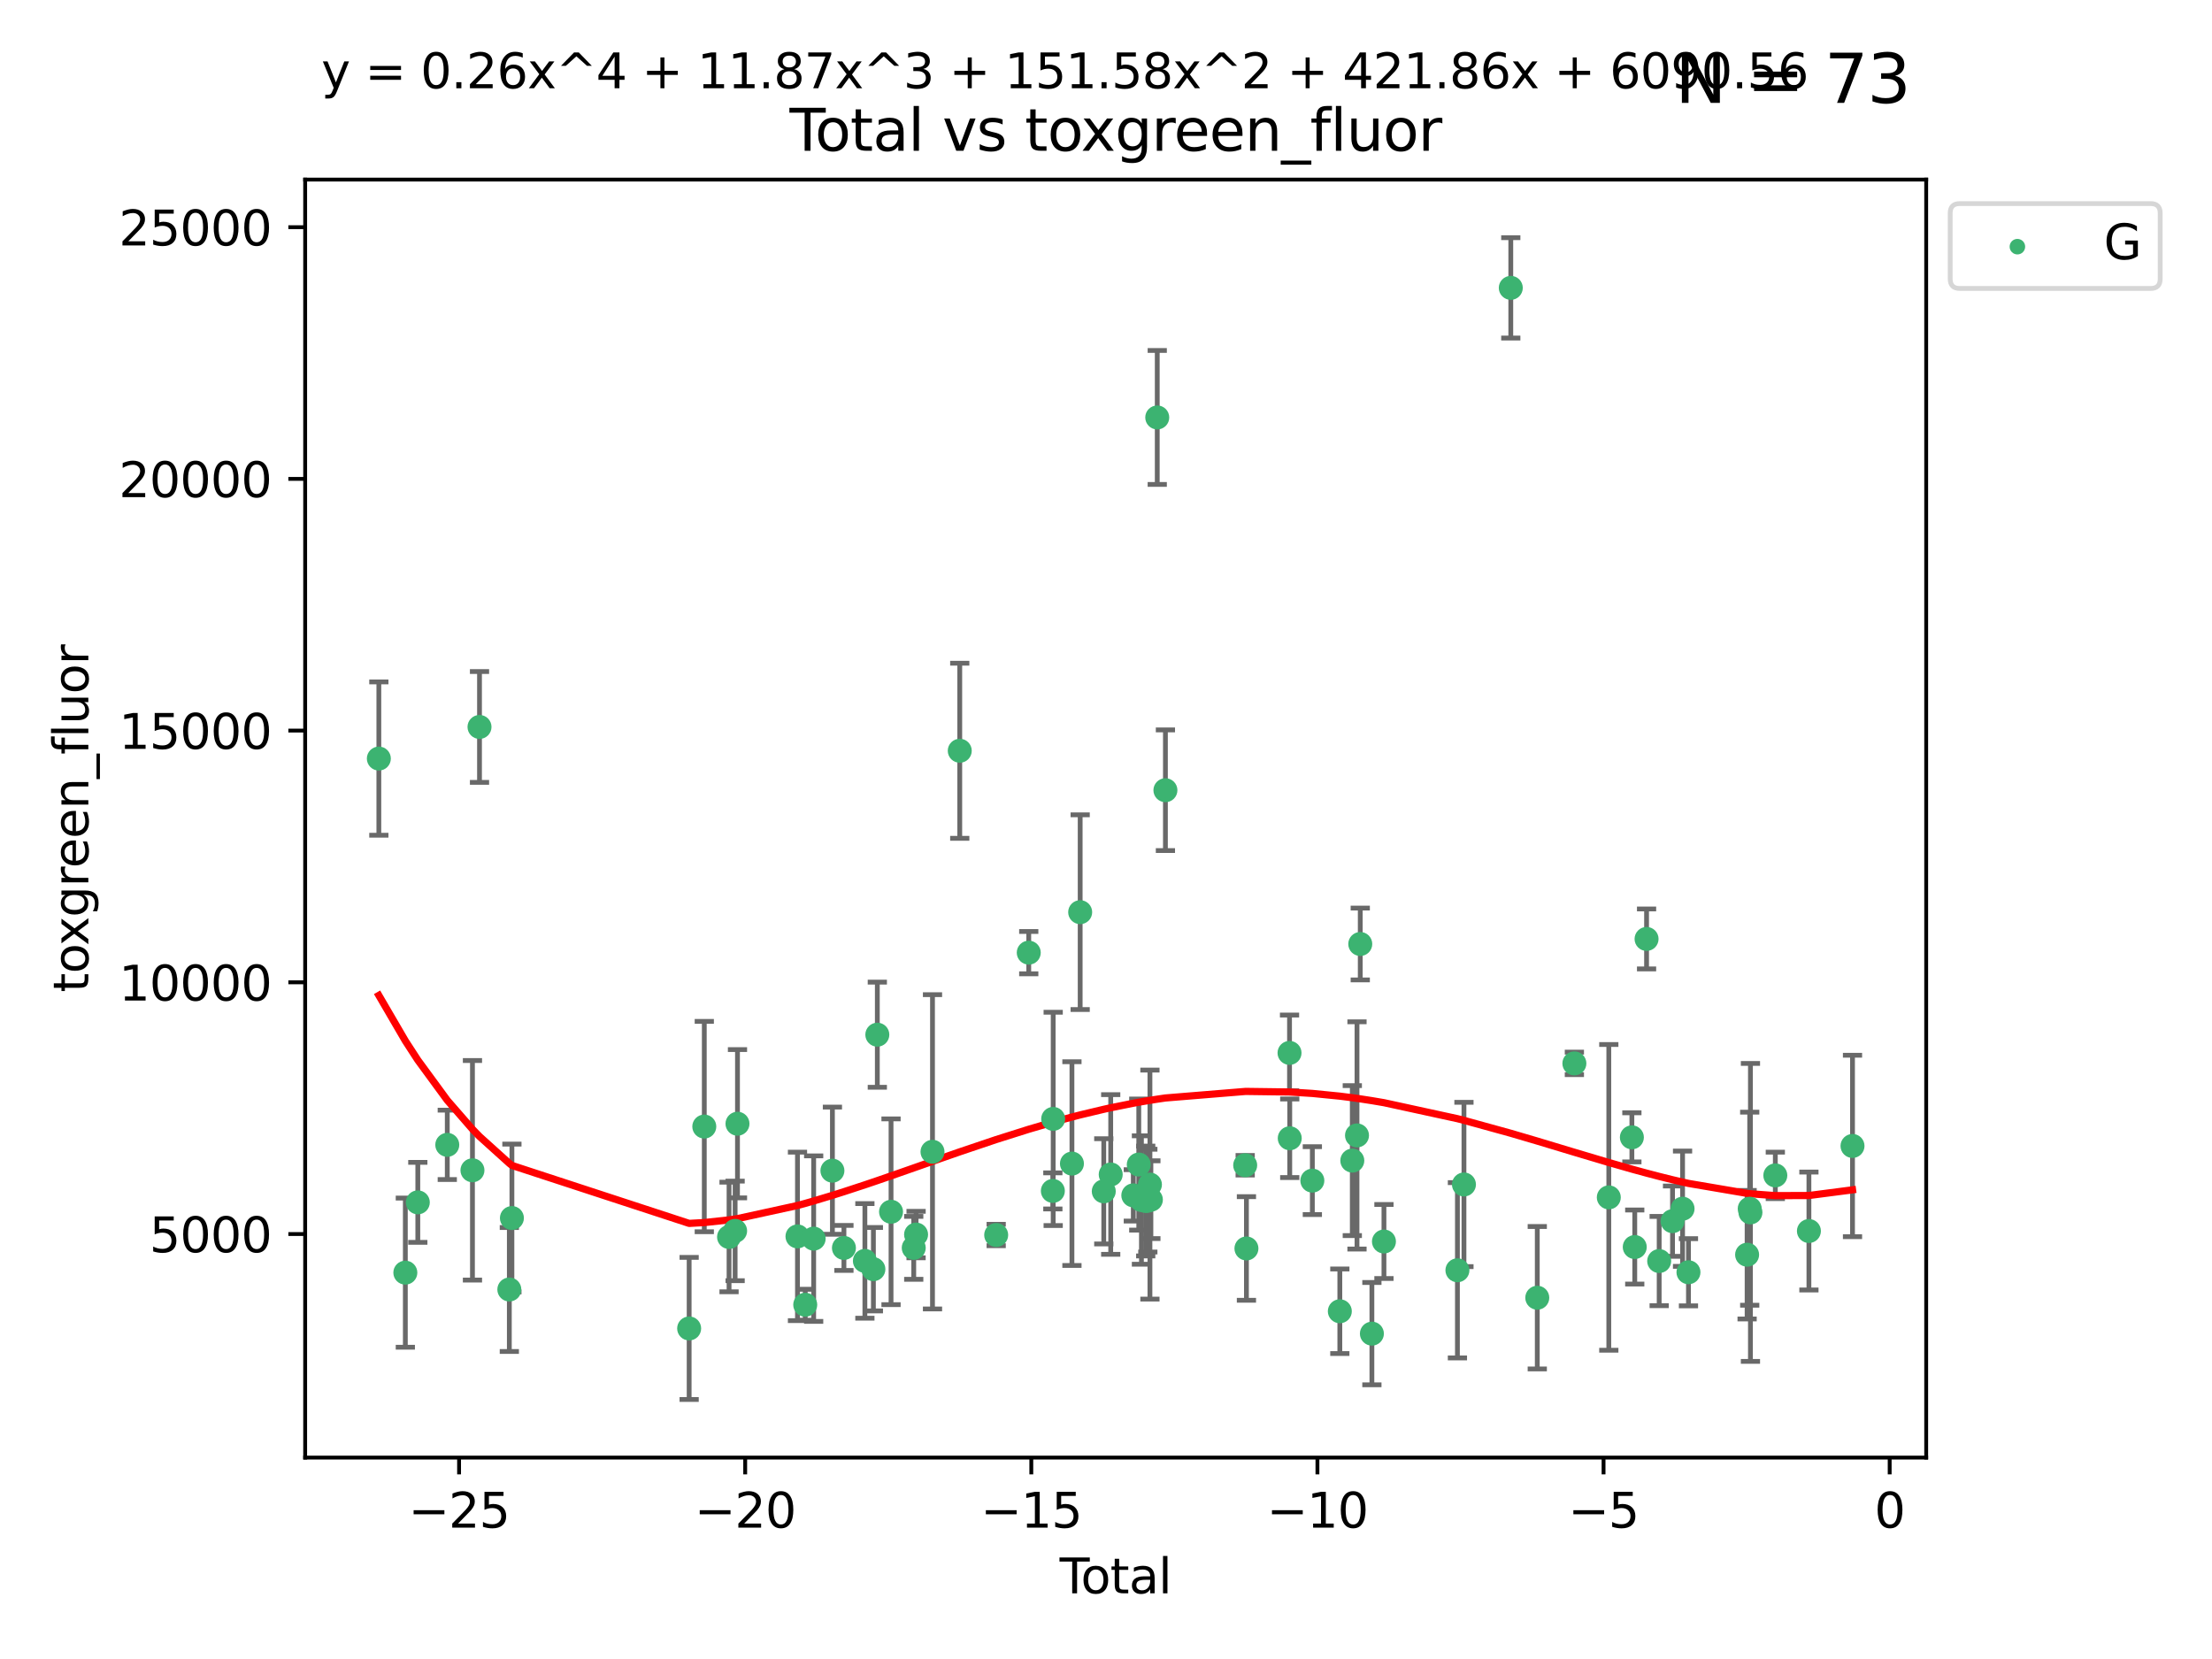 <?xml version="1.0" encoding="utf-8" standalone="no"?>
<!DOCTYPE svg PUBLIC "-//W3C//DTD SVG 1.1//EN"
  "http://www.w3.org/Graphics/SVG/1.1/DTD/svg11.dtd">
<svg xmlns:xlink="http://www.w3.org/1999/xlink" width="460.8pt" height="345.6pt" viewBox="0 0 460.8 345.6" xmlns="http://www.w3.org/2000/svg" version="1.1">
 <defs>
  <style type="text/css">*{stroke-linejoin: round; stroke-linecap: butt}</style>
 </defs>
 <g id="figure_1">
  <g id="patch_1">
   <path d="M 0 345.6 
L 460.8 345.6 
L 460.8 0 
L 0 0 
z
" style="fill: #ffffff"/>
  </g>
  <g id="axes_1">
   <g id="patch_2">
    <path d="M 63.571 303.64 
L 401.26 303.64 
L 401.26 37.411 
L 63.571 37.411 
z
" style="fill: #ffffff"/>
   </g>
   <g id="PathCollection_1">
    <defs>
     <path id="mf175fa6f83" d="M 0 1.118 
C 0.297 1.118 0.581 1 0.791 0.791 
C 1 0.581 1.118 0.297 1.118 0 
C 1.118 -0.297 1 -0.581 0.791 -0.791 
C 0.581 -1 0.297 -1.118 0 -1.118 
C -0.297 -1.118 -0.581 -1 -0.791 -0.791 
C -1 -0.581 -1.118 -0.297 -1.118 0 
C -1.118 0.297 -1 0.581 -0.791 0.791 
C -0.581 1 -0.297 1.118 0 1.118 
z
" style="stroke: #3cb371"/>
    </defs>
    <g clip-path="url(#p13d5d1d3e9)">
     <use xlink:href="#mf175fa6f83" x="78.921" y="158.022" style="fill: #3cb371; stroke: #3cb371"/>
     <use xlink:href="#mf175fa6f83" x="84.439" y="265.116" style="fill: #3cb371; stroke: #3cb371"/>
     <use xlink:href="#mf175fa6f83" x="87.038" y="250.474" style="fill: #3cb371; stroke: #3cb371"/>
     <use xlink:href="#mf175fa6f83" x="93.176" y="238.492" style="fill: #3cb371; stroke: #3cb371"/>
     <use xlink:href="#mf175fa6f83" x="98.421" y="243.793" style="fill: #3cb371; stroke: #3cb371"/>
     <use xlink:href="#mf175fa6f83" x="99.89" y="151.436" style="fill: #3cb371; stroke: #3cb371"/>
     <use xlink:href="#mf175fa6f83" x="106.104" y="268.626" style="fill: #3cb371; stroke: #3cb371"/>
     <use xlink:href="#mf175fa6f83" x="106.641" y="253.74" style="fill: #3cb371; stroke: #3cb371"/>
     <use xlink:href="#mf175fa6f83" x="143.562" y="276.74" style="fill: #3cb371; stroke: #3cb371"/>
     <use xlink:href="#mf175fa6f83" x="146.717" y="234.682" style="fill: #3cb371; stroke: #3cb371"/>
     <use xlink:href="#mf175fa6f83" x="151.875" y="257.687" style="fill: #3cb371; stroke: #3cb371"/>
     <use xlink:href="#mf175fa6f83" x="153.14" y="256.417" style="fill: #3cb371; stroke: #3cb371"/>
     <use xlink:href="#mf175fa6f83" x="153.631" y="234.092" style="fill: #3cb371; stroke: #3cb371"/>
     <use xlink:href="#mf175fa6f83" x="166.129" y="257.566" style="fill: #3cb371; stroke: #3cb371"/>
     <use xlink:href="#mf175fa6f83" x="167.745" y="271.8" style="fill: #3cb371; stroke: #3cb371"/>
     <use xlink:href="#mf175fa6f83" x="169.501" y="258.031" style="fill: #3cb371; stroke: #3cb371"/>
     <use xlink:href="#mf175fa6f83" x="173.408" y="243.873" style="fill: #3cb371; stroke: #3cb371"/>
     <use xlink:href="#mf175fa6f83" x="175.807" y="259.968" style="fill: #3cb371; stroke: #3cb371"/>
     <use xlink:href="#mf175fa6f83" x="180.172" y="262.67" style="fill: #3cb371; stroke: #3cb371"/>
     <use xlink:href="#mf175fa6f83" x="181.944" y="264.397" style="fill: #3cb371; stroke: #3cb371"/>
     <use xlink:href="#mf175fa6f83" x="182.763" y="215.544" style="fill: #3cb371; stroke: #3cb371"/>
     <use xlink:href="#mf175fa6f83" x="185.619" y="252.432" style="fill: #3cb371; stroke: #3cb371"/>
     <use xlink:href="#mf175fa6f83" x="190.349" y="259.951" style="fill: #3cb371; stroke: #3cb371"/>
     <use xlink:href="#mf175fa6f83" x="190.836" y="257.178" style="fill: #3cb371; stroke: #3cb371"/>
     <use xlink:href="#mf175fa6f83" x="194.257" y="239.939" style="fill: #3cb371; stroke: #3cb371"/>
     <use xlink:href="#mf175fa6f83" x="199.935" y="156.397" style="fill: #3cb371; stroke: #3cb371"/>
     <use xlink:href="#mf175fa6f83" x="207.523" y="257.271" style="fill: #3cb371; stroke: #3cb371"/>
     <use xlink:href="#mf175fa6f83" x="214.308" y="198.454" style="fill: #3cb371; stroke: #3cb371"/>
     <use xlink:href="#mf175fa6f83" x="219.329" y="248.09" style="fill: #3cb371; stroke: #3cb371"/>
     <use xlink:href="#mf175fa6f83" x="219.398" y="233.086" style="fill: #3cb371; stroke: #3cb371"/>
     <use xlink:href="#mf175fa6f83" x="223.305" y="242.398" style="fill: #3cb371; stroke: #3cb371"/>
     <use xlink:href="#mf175fa6f83" x="225.02" y="190.022" style="fill: #3cb371; stroke: #3cb371"/>
     <use xlink:href="#mf175fa6f83" x="229.936" y="248.176" style="fill: #3cb371; stroke: #3cb371"/>
     <use xlink:href="#mf175fa6f83" x="231.381" y="244.666" style="fill: #3cb371; stroke: #3cb371"/>
     <use xlink:href="#mf175fa6f83" x="236.091" y="249.017" style="fill: #3cb371; stroke: #3cb371"/>
     <use xlink:href="#mf175fa6f83" x="237.228" y="242.598" style="fill: #3cb371; stroke: #3cb371"/>
     <use xlink:href="#mf175fa6f83" x="237.782" y="249.984" style="fill: #3cb371; stroke: #3cb371"/>
     <use xlink:href="#mf175fa6f83" x="238.674" y="250.193" style="fill: #3cb371; stroke: #3cb371"/>
     <use xlink:href="#mf175fa6f83" x="239.113" y="250.113" style="fill: #3cb371; stroke: #3cb371"/>
     <use xlink:href="#mf175fa6f83" x="239.552" y="246.77" style="fill: #3cb371; stroke: #3cb371"/>
     <use xlink:href="#mf175fa6f83" x="239.751" y="249.917" style="fill: #3cb371; stroke: #3cb371"/>
     <use xlink:href="#mf175fa6f83" x="241.076" y="86.964" style="fill: #3cb371; stroke: #3cb371"/>
     <use xlink:href="#mf175fa6f83" x="242.778" y="164.617" style="fill: #3cb371; stroke: #3cb371"/>
     <use xlink:href="#mf175fa6f83" x="259.395" y="242.739" style="fill: #3cb371; stroke: #3cb371"/>
     <use xlink:href="#mf175fa6f83" x="259.655" y="260.077" style="fill: #3cb371; stroke: #3cb371"/>
     <use xlink:href="#mf175fa6f83" x="268.632" y="219.34" style="fill: #3cb371; stroke: #3cb371"/>
     <use xlink:href="#mf175fa6f83" x="268.677" y="237.122" style="fill: #3cb371; stroke: #3cb371"/>
     <use xlink:href="#mf175fa6f83" x="273.386" y="245.946" style="fill: #3cb371; stroke: #3cb371"/>
     <use xlink:href="#mf175fa6f83" x="279.111" y="273.16" style="fill: #3cb371; stroke: #3cb371"/>
     <use xlink:href="#mf175fa6f83" x="281.71" y="241.774" style="fill: #3cb371; stroke: #3cb371"/>
     <use xlink:href="#mf175fa6f83" x="282.688" y="236.527" style="fill: #3cb371; stroke: #3cb371"/>
     <use xlink:href="#mf175fa6f83" x="283.367" y="196.65" style="fill: #3cb371; stroke: #3cb371"/>
     <use xlink:href="#mf175fa6f83" x="285.791" y="277.822" style="fill: #3cb371; stroke: #3cb371"/>
     <use xlink:href="#mf175fa6f83" x="288.301" y="258.626" style="fill: #3cb371; stroke: #3cb371"/>
     <use xlink:href="#mf175fa6f83" x="303.608" y="264.622" style="fill: #3cb371; stroke: #3cb371"/>
     <use xlink:href="#mf175fa6f83" x="304.968" y="246.747" style="fill: #3cb371; stroke: #3cb371"/>
     <use xlink:href="#mf175fa6f83" x="314.725" y="59.967" style="fill: #3cb371; stroke: #3cb371"/>
     <use xlink:href="#mf175fa6f83" x="320.243" y="270.341" style="fill: #3cb371; stroke: #3cb371"/>
     <use xlink:href="#mf175fa6f83" x="327.972" y="221.525" style="fill: #3cb371; stroke: #3cb371"/>
     <use xlink:href="#mf175fa6f83" x="335.143" y="249.436" style="fill: #3cb371; stroke: #3cb371"/>
     <use xlink:href="#mf175fa6f83" x="339.951" y="236.927" style="fill: #3cb371; stroke: #3cb371"/>
     <use xlink:href="#mf175fa6f83" x="340.549" y="259.778" style="fill: #3cb371; stroke: #3cb371"/>
     <use xlink:href="#mf175fa6f83" x="343.009" y="195.597" style="fill: #3cb371; stroke: #3cb371"/>
     <use xlink:href="#mf175fa6f83" x="345.637" y="262.7" style="fill: #3cb371; stroke: #3cb371"/>
     <use xlink:href="#mf175fa6f83" x="348.419" y="254.39" style="fill: #3cb371; stroke: #3cb371"/>
     <use xlink:href="#mf175fa6f83" x="350.508" y="251.796" style="fill: #3cb371; stroke: #3cb371"/>
     <use xlink:href="#mf175fa6f83" x="351.738" y="265.033" style="fill: #3cb371; stroke: #3cb371"/>
     <use xlink:href="#mf175fa6f83" x="363.954" y="261.377" style="fill: #3cb371; stroke: #3cb371"/>
     <use xlink:href="#mf175fa6f83" x="364.498" y="251.795" style="fill: #3cb371; stroke: #3cb371"/>
     <use xlink:href="#mf175fa6f83" x="364.649" y="252.565" style="fill: #3cb371; stroke: #3cb371"/>
     <use xlink:href="#mf175fa6f83" x="369.832" y="244.859" style="fill: #3cb371; stroke: #3cb371"/>
     <use xlink:href="#mf175fa6f83" x="376.83" y="256.444" style="fill: #3cb371; stroke: #3cb371"/>
     <use xlink:href="#mf175fa6f83" x="385.911" y="238.724" style="fill: #3cb371; stroke: #3cb371"/>
    </g>
   </g>
   <g id="matplotlib.axis_1">
    <g id="xtick_1">
     <g id="line2d_1">
      <defs>
       <path id="m9e3c35e5c4" d="M 0 0 
L 0 3.5 
" style="stroke: #000000; stroke-width: 0.8"/>
      </defs>
      <g>
       <use xlink:href="#m9e3c35e5c4" x="95.633" y="303.64" style="stroke: #000000; stroke-width: 0.8"/>
      </g>
     </g>
     <g id="text_1">
      <!-- −25 -->
      <g transform="translate(85.08 318.238)scale(0.1 -0.1)">
       <defs>
        <path id="DejaVuSans-2212" d="M 678 2272 
L 4684 2272 
L 4684 1741 
L 678 1741 
L 678 2272 
z
" transform="scale(0.016)"/>
        <path id="DejaVuSans-32" d="M 1228 531 
L 3431 531 
L 3431 0 
L 469 0 
L 469 531 
Q 828 903 1448 1529 
Q 2069 2156 2228 2338 
Q 2531 2678 2651 2914 
Q 2772 3150 2772 3378 
Q 2772 3750 2511 3984 
Q 2250 4219 1831 4219 
Q 1534 4219 1204 4116 
Q 875 4013 500 3803 
L 500 4441 
Q 881 4594 1212 4672 
Q 1544 4750 1819 4750 
Q 2544 4750 2975 4387 
Q 3406 4025 3406 3419 
Q 3406 3131 3298 2873 
Q 3191 2616 2906 2266 
Q 2828 2175 2409 1742 
Q 1991 1309 1228 531 
z
" transform="scale(0.016)"/>
        <path id="DejaVuSans-35" d="M 691 4666 
L 3169 4666 
L 3169 4134 
L 1269 4134 
L 1269 2991 
Q 1406 3038 1543 3061 
Q 1681 3084 1819 3084 
Q 2600 3084 3056 2656 
Q 3513 2228 3513 1497 
Q 3513 744 3044 326 
Q 2575 -91 1722 -91 
Q 1428 -91 1123 -41 
Q 819 9 494 109 
L 494 744 
Q 775 591 1075 516 
Q 1375 441 1709 441 
Q 2250 441 2565 725 
Q 2881 1009 2881 1497 
Q 2881 1984 2565 2268 
Q 2250 2553 1709 2553 
Q 1456 2553 1204 2497 
Q 953 2441 691 2322 
L 691 4666 
z
" transform="scale(0.016)"/>
       </defs>
       <use xlink:href="#DejaVuSans-2212"/>
       <use xlink:href="#DejaVuSans-32" x="83.789"/>
       <use xlink:href="#DejaVuSans-35" x="147.412"/>
      </g>
     </g>
    </g>
    <g id="xtick_2">
     <g id="line2d_2">
      <g>
       <use xlink:href="#m9e3c35e5c4" x="155.237" y="303.64" style="stroke: #000000; stroke-width: 0.8"/>
      </g>
     </g>
     <g id="text_2">
      <!-- −20 -->
      <g transform="translate(144.684 318.238)scale(0.1 -0.1)">
       <defs>
        <path id="DejaVuSans-30" d="M 2034 4250 
Q 1547 4250 1301 3770 
Q 1056 3291 1056 2328 
Q 1056 1369 1301 889 
Q 1547 409 2034 409 
Q 2525 409 2770 889 
Q 3016 1369 3016 2328 
Q 3016 3291 2770 3770 
Q 2525 4250 2034 4250 
z
M 2034 4750 
Q 2819 4750 3233 4129 
Q 3647 3509 3647 2328 
Q 3647 1150 3233 529 
Q 2819 -91 2034 -91 
Q 1250 -91 836 529 
Q 422 1150 422 2328 
Q 422 3509 836 4129 
Q 1250 4750 2034 4750 
z
" transform="scale(0.016)"/>
       </defs>
       <use xlink:href="#DejaVuSans-2212"/>
       <use xlink:href="#DejaVuSans-32" x="83.789"/>
       <use xlink:href="#DejaVuSans-30" x="147.412"/>
      </g>
     </g>
    </g>
    <g id="xtick_3">
     <g id="line2d_3">
      <g>
       <use xlink:href="#m9e3c35e5c4" x="214.841" y="303.64" style="stroke: #000000; stroke-width: 0.8"/>
      </g>
     </g>
     <g id="text_3">
      <!-- −15 -->
      <g transform="translate(204.289 318.238)scale(0.1 -0.1)">
       <defs>
        <path id="DejaVuSans-31" d="M 794 531 
L 1825 531 
L 1825 4091 
L 703 3866 
L 703 4441 
L 1819 4666 
L 2450 4666 
L 2450 531 
L 3481 531 
L 3481 0 
L 794 0 
L 794 531 
z
" transform="scale(0.016)"/>
       </defs>
       <use xlink:href="#DejaVuSans-2212"/>
       <use xlink:href="#DejaVuSans-31" x="83.789"/>
       <use xlink:href="#DejaVuSans-35" x="147.412"/>
      </g>
     </g>
    </g>
    <g id="xtick_4">
     <g id="line2d_4">
      <g>
       <use xlink:href="#m9e3c35e5c4" x="274.445" y="303.64" style="stroke: #000000; stroke-width: 0.8"/>
      </g>
     </g>
     <g id="text_4">
      <!-- −10 -->
      <g transform="translate(263.893 318.238)scale(0.1 -0.1)">
       <use xlink:href="#DejaVuSans-2212"/>
       <use xlink:href="#DejaVuSans-31" x="83.789"/>
       <use xlink:href="#DejaVuSans-30" x="147.412"/>
      </g>
     </g>
    </g>
    <g id="xtick_5">
     <g id="line2d_5">
      <g>
       <use xlink:href="#m9e3c35e5c4" x="334.05" y="303.64" style="stroke: #000000; stroke-width: 0.8"/>
      </g>
     </g>
     <g id="text_5">
      <!-- −5 -->
      <g transform="translate(326.678 318.238)scale(0.1 -0.1)">
       <use xlink:href="#DejaVuSans-2212"/>
       <use xlink:href="#DejaVuSans-35" x="83.789"/>
      </g>
     </g>
    </g>
    <g id="xtick_6">
     <g id="line2d_6">
      <g>
       <use xlink:href="#m9e3c35e5c4" x="393.654" y="303.64" style="stroke: #000000; stroke-width: 0.8"/>
      </g>
     </g>
     <g id="text_6">
      <!-- 0 -->
      <g transform="translate(390.473 318.238)scale(0.1 -0.1)">
       <use xlink:href="#DejaVuSans-30"/>
      </g>
     </g>
    </g>
    <g id="text_7">
     <!-- Total -->
     <g transform="translate(220.739 331.917)scale(0.1 -0.1)">
      <defs>
       <path id="DejaVuSans-54" d="M -19 4666 
L 3928 4666 
L 3928 4134 
L 2272 4134 
L 2272 0 
L 1638 0 
L 1638 4134 
L -19 4134 
L -19 4666 
z
" transform="scale(0.016)"/>
       <path id="DejaVuSans-6f" d="M 1959 3097 
Q 1497 3097 1228 2736 
Q 959 2375 959 1747 
Q 959 1119 1226 758 
Q 1494 397 1959 397 
Q 2419 397 2687 759 
Q 2956 1122 2956 1747 
Q 2956 2369 2687 2733 
Q 2419 3097 1959 3097 
z
M 1959 3584 
Q 2709 3584 3137 3096 
Q 3566 2609 3566 1747 
Q 3566 888 3137 398 
Q 2709 -91 1959 -91 
Q 1206 -91 779 398 
Q 353 888 353 1747 
Q 353 2609 779 3096 
Q 1206 3584 1959 3584 
z
" transform="scale(0.016)"/>
       <path id="DejaVuSans-74" d="M 1172 4494 
L 1172 3500 
L 2356 3500 
L 2356 3053 
L 1172 3053 
L 1172 1153 
Q 1172 725 1289 603 
Q 1406 481 1766 481 
L 2356 481 
L 2356 0 
L 1766 0 
Q 1100 0 847 248 
Q 594 497 594 1153 
L 594 3053 
L 172 3053 
L 172 3500 
L 594 3500 
L 594 4494 
L 1172 4494 
z
" transform="scale(0.016)"/>
       <path id="DejaVuSans-61" d="M 2194 1759 
Q 1497 1759 1228 1600 
Q 959 1441 959 1056 
Q 959 750 1161 570 
Q 1363 391 1709 391 
Q 2188 391 2477 730 
Q 2766 1069 2766 1631 
L 2766 1759 
L 2194 1759 
z
M 3341 1997 
L 3341 0 
L 2766 0 
L 2766 531 
Q 2569 213 2275 61 
Q 1981 -91 1556 -91 
Q 1019 -91 701 211 
Q 384 513 384 1019 
Q 384 1609 779 1909 
Q 1175 2209 1959 2209 
L 2766 2209 
L 2766 2266 
Q 2766 2663 2505 2880 
Q 2244 3097 1772 3097 
Q 1472 3097 1187 3025 
Q 903 2953 641 2809 
L 641 3341 
Q 956 3463 1253 3523 
Q 1550 3584 1831 3584 
Q 2591 3584 2966 3190 
Q 3341 2797 3341 1997 
z
" transform="scale(0.016)"/>
       <path id="DejaVuSans-6c" d="M 603 4863 
L 1178 4863 
L 1178 0 
L 603 0 
L 603 4863 
z
" transform="scale(0.016)"/>
      </defs>
      <use xlink:href="#DejaVuSans-54"/>
      <use xlink:href="#DejaVuSans-6f" x="44.084"/>
      <use xlink:href="#DejaVuSans-74" x="105.266"/>
      <use xlink:href="#DejaVuSans-61" x="144.475"/>
      <use xlink:href="#DejaVuSans-6c" x="205.754"/>
     </g>
    </g>
   </g>
   <g id="matplotlib.axis_2">
    <g id="ytick_1">
     <g id="line2d_7">
      <defs>
       <path id="m319e429860" d="M 0 0 
L -3.5 0 
" style="stroke: #000000; stroke-width: 0.8"/>
      </defs>
      <g>
       <use xlink:href="#m319e429860" x="63.571" y="257.066" style="stroke: #000000; stroke-width: 0.8"/>
      </g>
     </g>
     <g id="text_8">
      <!-- 5000 -->
      <g transform="translate(31.121 260.866)scale(0.1 -0.1)">
       <use xlink:href="#DejaVuSans-35"/>
       <use xlink:href="#DejaVuSans-30" x="63.623"/>
       <use xlink:href="#DejaVuSans-30" x="127.246"/>
       <use xlink:href="#DejaVuSans-30" x="190.869"/>
      </g>
     </g>
    </g>
    <g id="ytick_2">
     <g id="line2d_8">
      <g>
       <use xlink:href="#m319e429860" x="63.571" y="204.632" style="stroke: #000000; stroke-width: 0.8"/>
      </g>
     </g>
     <g id="text_9">
      <!-- 10000 -->
      <g transform="translate(24.759 208.431)scale(0.1 -0.1)">
       <use xlink:href="#DejaVuSans-31"/>
       <use xlink:href="#DejaVuSans-30" x="63.623"/>
       <use xlink:href="#DejaVuSans-30" x="127.246"/>
       <use xlink:href="#DejaVuSans-30" x="190.869"/>
       <use xlink:href="#DejaVuSans-30" x="254.492"/>
      </g>
     </g>
    </g>
    <g id="ytick_3">
     <g id="line2d_9">
      <g>
       <use xlink:href="#m319e429860" x="63.571" y="152.197" style="stroke: #000000; stroke-width: 0.8"/>
      </g>
     </g>
     <g id="text_10">
      <!-- 15000 -->
      <g transform="translate(24.759 155.996)scale(0.1 -0.1)">
       <use xlink:href="#DejaVuSans-31"/>
       <use xlink:href="#DejaVuSans-35" x="63.623"/>
       <use xlink:href="#DejaVuSans-30" x="127.246"/>
       <use xlink:href="#DejaVuSans-30" x="190.869"/>
       <use xlink:href="#DejaVuSans-30" x="254.492"/>
      </g>
     </g>
    </g>
    <g id="ytick_4">
     <g id="line2d_10">
      <g>
       <use xlink:href="#m319e429860" x="63.571" y="99.762" style="stroke: #000000; stroke-width: 0.8"/>
      </g>
     </g>
     <g id="text_11">
      <!-- 20000 -->
      <g transform="translate(24.759 103.561)scale(0.1 -0.1)">
       <use xlink:href="#DejaVuSans-32"/>
       <use xlink:href="#DejaVuSans-30" x="63.623"/>
       <use xlink:href="#DejaVuSans-30" x="127.246"/>
       <use xlink:href="#DejaVuSans-30" x="190.869"/>
       <use xlink:href="#DejaVuSans-30" x="254.492"/>
      </g>
     </g>
    </g>
    <g id="ytick_5">
     <g id="line2d_11">
      <g>
       <use xlink:href="#m319e429860" x="63.571" y="47.327" style="stroke: #000000; stroke-width: 0.8"/>
      </g>
     </g>
     <g id="text_12">
      <!-- 25000 -->
      <g transform="translate(24.759 51.126)scale(0.1 -0.1)">
       <use xlink:href="#DejaVuSans-32"/>
       <use xlink:href="#DejaVuSans-35" x="63.623"/>
       <use xlink:href="#DejaVuSans-30" x="127.246"/>
       <use xlink:href="#DejaVuSans-30" x="190.869"/>
       <use xlink:href="#DejaVuSans-30" x="254.492"/>
      </g>
     </g>
    </g>
    <g id="text_13">
     <!-- toxgreen_fluor -->
     <g transform="translate(18.401 206.72)rotate(-90)scale(0.1 -0.1)">
      <defs>
       <path id="DejaVuSans-78" d="M 3513 3500 
L 2247 1797 
L 3578 0 
L 2900 0 
L 1881 1375 
L 863 0 
L 184 0 
L 1544 1831 
L 300 3500 
L 978 3500 
L 1906 2253 
L 2834 3500 
L 3513 3500 
z
" transform="scale(0.016)"/>
       <path id="DejaVuSans-67" d="M 2906 1791 
Q 2906 2416 2648 2759 
Q 2391 3103 1925 3103 
Q 1463 3103 1205 2759 
Q 947 2416 947 1791 
Q 947 1169 1205 825 
Q 1463 481 1925 481 
Q 2391 481 2648 825 
Q 2906 1169 2906 1791 
z
M 3481 434 
Q 3481 -459 3084 -895 
Q 2688 -1331 1869 -1331 
Q 1566 -1331 1297 -1286 
Q 1028 -1241 775 -1147 
L 775 -588 
Q 1028 -725 1275 -790 
Q 1522 -856 1778 -856 
Q 2344 -856 2625 -561 
Q 2906 -266 2906 331 
L 2906 616 
Q 2728 306 2450 153 
Q 2172 0 1784 0 
Q 1141 0 747 490 
Q 353 981 353 1791 
Q 353 2603 747 3093 
Q 1141 3584 1784 3584 
Q 2172 3584 2450 3431 
Q 2728 3278 2906 2969 
L 2906 3500 
L 3481 3500 
L 3481 434 
z
" transform="scale(0.016)"/>
       <path id="DejaVuSans-72" d="M 2631 2963 
Q 2534 3019 2420 3045 
Q 2306 3072 2169 3072 
Q 1681 3072 1420 2755 
Q 1159 2438 1159 1844 
L 1159 0 
L 581 0 
L 581 3500 
L 1159 3500 
L 1159 2956 
Q 1341 3275 1631 3429 
Q 1922 3584 2338 3584 
Q 2397 3584 2469 3576 
Q 2541 3569 2628 3553 
L 2631 2963 
z
" transform="scale(0.016)"/>
       <path id="DejaVuSans-65" d="M 3597 1894 
L 3597 1613 
L 953 1613 
Q 991 1019 1311 708 
Q 1631 397 2203 397 
Q 2534 397 2845 478 
Q 3156 559 3463 722 
L 3463 178 
Q 3153 47 2828 -22 
Q 2503 -91 2169 -91 
Q 1331 -91 842 396 
Q 353 884 353 1716 
Q 353 2575 817 3079 
Q 1281 3584 2069 3584 
Q 2775 3584 3186 3129 
Q 3597 2675 3597 1894 
z
M 3022 2063 
Q 3016 2534 2758 2815 
Q 2500 3097 2075 3097 
Q 1594 3097 1305 2825 
Q 1016 2553 972 2059 
L 3022 2063 
z
" transform="scale(0.016)"/>
       <path id="DejaVuSans-6e" d="M 3513 2113 
L 3513 0 
L 2938 0 
L 2938 2094 
Q 2938 2591 2744 2837 
Q 2550 3084 2163 3084 
Q 1697 3084 1428 2787 
Q 1159 2491 1159 1978 
L 1159 0 
L 581 0 
L 581 3500 
L 1159 3500 
L 1159 2956 
Q 1366 3272 1645 3428 
Q 1925 3584 2291 3584 
Q 2894 3584 3203 3211 
Q 3513 2838 3513 2113 
z
" transform="scale(0.016)"/>
       <path id="DejaVuSans-5f" d="M 3263 -1063 
L 3263 -1509 
L -63 -1509 
L -63 -1063 
L 3263 -1063 
z
" transform="scale(0.016)"/>
       <path id="DejaVuSans-66" d="M 2375 4863 
L 2375 4384 
L 1825 4384 
Q 1516 4384 1395 4259 
Q 1275 4134 1275 3809 
L 1275 3500 
L 2222 3500 
L 2222 3053 
L 1275 3053 
L 1275 0 
L 697 0 
L 697 3053 
L 147 3053 
L 147 3500 
L 697 3500 
L 697 3744 
Q 697 4328 969 4595 
Q 1241 4863 1831 4863 
L 2375 4863 
z
" transform="scale(0.016)"/>
       <path id="DejaVuSans-75" d="M 544 1381 
L 544 3500 
L 1119 3500 
L 1119 1403 
Q 1119 906 1312 657 
Q 1506 409 1894 409 
Q 2359 409 2629 706 
Q 2900 1003 2900 1516 
L 2900 3500 
L 3475 3500 
L 3475 0 
L 2900 0 
L 2900 538 
Q 2691 219 2414 64 
Q 2138 -91 1772 -91 
Q 1169 -91 856 284 
Q 544 659 544 1381 
z
M 1991 3584 
L 1991 3584 
z
" transform="scale(0.016)"/>
      </defs>
      <use xlink:href="#DejaVuSans-74"/>
      <use xlink:href="#DejaVuSans-6f" x="39.209"/>
      <use xlink:href="#DejaVuSans-78" x="97.266"/>
      <use xlink:href="#DejaVuSans-67" x="156.445"/>
      <use xlink:href="#DejaVuSans-72" x="219.922"/>
      <use xlink:href="#DejaVuSans-65" x="258.785"/>
      <use xlink:href="#DejaVuSans-65" x="320.309"/>
      <use xlink:href="#DejaVuSans-6e" x="381.832"/>
      <use xlink:href="#DejaVuSans-5f" x="445.211"/>
      <use xlink:href="#DejaVuSans-66" x="495.211"/>
      <use xlink:href="#DejaVuSans-6c" x="530.416"/>
      <use xlink:href="#DejaVuSans-75" x="558.199"/>
      <use xlink:href="#DejaVuSans-6f" x="621.578"/>
      <use xlink:href="#DejaVuSans-72" x="682.76"/>
     </g>
    </g>
   </g>
   <g id="LineCollection_1">
    <path d="M 78.921 173.993 
L 78.921 142.052 
" clip-path="url(#p13d5d1d3e9)" style="fill: none; stroke: #696969"/>
    <path d="M 84.439 280.651 
L 84.439 249.58 
" clip-path="url(#p13d5d1d3e9)" style="fill: none; stroke: #696969"/>
    <path d="M 87.038 258.805 
L 87.038 242.143 
" clip-path="url(#p13d5d1d3e9)" style="fill: none; stroke: #696969"/>
    <path d="M 93.176 245.719 
L 93.176 231.266 
" clip-path="url(#p13d5d1d3e9)" style="fill: none; stroke: #696969"/>
    <path d="M 98.421 266.662 
L 98.421 220.924 
" clip-path="url(#p13d5d1d3e9)" style="fill: none; stroke: #696969"/>
    <path d="M 99.89 162.981 
L 99.89 139.891 
" clip-path="url(#p13d5d1d3e9)" style="fill: none; stroke: #696969"/>
    <path d="M 106.104 281.54 
L 106.104 255.712 
" clip-path="url(#p13d5d1d3e9)" style="fill: none; stroke: #696969"/>
    <path d="M 106.641 269.141 
L 106.641 238.338 
" clip-path="url(#p13d5d1d3e9)" style="fill: none; stroke: #696969"/>
    <path d="M 143.562 291.539 
L 143.562 261.94 
" clip-path="url(#p13d5d1d3e9)" style="fill: none; stroke: #696969"/>
    <path d="M 146.717 256.592 
L 146.717 212.772 
" clip-path="url(#p13d5d1d3e9)" style="fill: none; stroke: #696969"/>
    <path d="M 151.875 269.103 
L 151.875 246.272 
" clip-path="url(#p13d5d1d3e9)" style="fill: none; stroke: #696969"/>
    <path d="M 153.14 266.787 
L 153.14 246.047 
" clip-path="url(#p13d5d1d3e9)" style="fill: none; stroke: #696969"/>
    <path d="M 153.631 249.535 
L 153.631 218.65 
" clip-path="url(#p13d5d1d3e9)" style="fill: none; stroke: #696969"/>
    <path d="M 166.129 275.113 
L 166.129 240.019 
" clip-path="url(#p13d5d1d3e9)" style="fill: none; stroke: #696969"/>
    <path d="M 167.745 275.023 
L 167.745 268.578 
" clip-path="url(#p13d5d1d3e9)" style="fill: none; stroke: #696969"/>
    <path d="M 169.501 275.273 
L 169.501 240.789 
" clip-path="url(#p13d5d1d3e9)" style="fill: none; stroke: #696969"/>
    <path d="M 173.408 257.123 
L 173.408 230.624 
" clip-path="url(#p13d5d1d3e9)" style="fill: none; stroke: #696969"/>
    <path d="M 175.807 264.657 
L 175.807 255.28 
" clip-path="url(#p13d5d1d3e9)" style="fill: none; stroke: #696969"/>
    <path d="M 180.172 274.607 
L 180.172 250.732 
" clip-path="url(#p13d5d1d3e9)" style="fill: none; stroke: #696969"/>
    <path d="M 181.944 273.087 
L 181.944 255.707 
" clip-path="url(#p13d5d1d3e9)" style="fill: none; stroke: #696969"/>
    <path d="M 182.763 226.495 
L 182.763 204.594 
" clip-path="url(#p13d5d1d3e9)" style="fill: none; stroke: #696969"/>
    <path d="M 185.619 271.779 
L 185.619 233.085 
" clip-path="url(#p13d5d1d3e9)" style="fill: none; stroke: #696969"/>
    <path d="M 190.349 266.503 
L 190.349 253.399 
" clip-path="url(#p13d5d1d3e9)" style="fill: none; stroke: #696969"/>
    <path d="M 190.836 262.021 
L 190.836 252.336 
" clip-path="url(#p13d5d1d3e9)" style="fill: none; stroke: #696969"/>
    <path d="M 194.257 272.674 
L 194.257 207.203 
" clip-path="url(#p13d5d1d3e9)" style="fill: none; stroke: #696969"/>
    <path d="M 199.935 174.635 
L 199.935 138.16 
" clip-path="url(#p13d5d1d3e9)" style="fill: none; stroke: #696969"/>
    <path d="M 207.523 259.498 
L 207.523 255.043 
" clip-path="url(#p13d5d1d3e9)" style="fill: none; stroke: #696969"/>
    <path d="M 214.308 202.862 
L 214.308 194.046 
" clip-path="url(#p13d5d1d3e9)" style="fill: none; stroke: #696969"/>
    <path d="M 219.329 251.849 
L 219.329 244.33 
" clip-path="url(#p13d5d1d3e9)" style="fill: none; stroke: #696969"/>
    <path d="M 219.398 255.305 
L 219.398 210.867 
" clip-path="url(#p13d5d1d3e9)" style="fill: none; stroke: #696969"/>
    <path d="M 223.305 263.62 
L 223.305 221.176 
" clip-path="url(#p13d5d1d3e9)" style="fill: none; stroke: #696969"/>
    <path d="M 225.02 210.3 
L 225.02 169.743 
" clip-path="url(#p13d5d1d3e9)" style="fill: none; stroke: #696969"/>
    <path d="M 229.936 259.135 
L 229.936 237.216 
" clip-path="url(#p13d5d1d3e9)" style="fill: none; stroke: #696969"/>
    <path d="M 231.381 261.297 
L 231.381 228.034 
" clip-path="url(#p13d5d1d3e9)" style="fill: none; stroke: #696969"/>
    <path d="M 236.091 254.369 
L 236.091 243.665 
" clip-path="url(#p13d5d1d3e9)" style="fill: none; stroke: #696969"/>
    <path d="M 237.228 256.254 
L 237.228 228.943 
" clip-path="url(#p13d5d1d3e9)" style="fill: none; stroke: #696969"/>
    <path d="M 237.782 263.359 
L 237.782 236.609 
" clip-path="url(#p13d5d1d3e9)" style="fill: none; stroke: #696969"/>
    <path d="M 238.674 261.635 
L 238.674 238.751 
" clip-path="url(#p13d5d1d3e9)" style="fill: none; stroke: #696969"/>
    <path d="M 239.113 260.82 
L 239.113 239.407 
" clip-path="url(#p13d5d1d3e9)" style="fill: none; stroke: #696969"/>
    <path d="M 239.552 270.622 
L 239.552 222.918 
" clip-path="url(#p13d5d1d3e9)" style="fill: none; stroke: #696969"/>
    <path d="M 239.751 258.016 
L 239.751 241.817 
" clip-path="url(#p13d5d1d3e9)" style="fill: none; stroke: #696969"/>
    <path d="M 241.076 100.918 
L 241.076 73.009 
" clip-path="url(#p13d5d1d3e9)" style="fill: none; stroke: #696969"/>
    <path d="M 242.778 177.184 
L 242.778 152.05 
" clip-path="url(#p13d5d1d3e9)" style="fill: none; stroke: #696969"/>
    <path d="M 259.395 244.777 
L 259.395 240.701 
" clip-path="url(#p13d5d1d3e9)" style="fill: none; stroke: #696969"/>
    <path d="M 259.655 270.867 
L 259.655 249.288 
" clip-path="url(#p13d5d1d3e9)" style="fill: none; stroke: #696969"/>
    <path d="M 268.632 227.227 
L 268.632 211.452 
" clip-path="url(#p13d5d1d3e9)" style="fill: none; stroke: #696969"/>
    <path d="M 268.677 245.306 
L 268.677 228.938 
" clip-path="url(#p13d5d1d3e9)" style="fill: none; stroke: #696969"/>
    <path d="M 273.386 253.016 
L 273.386 238.876 
" clip-path="url(#p13d5d1d3e9)" style="fill: none; stroke: #696969"/>
    <path d="M 279.111 281.967 
L 279.111 264.353 
" clip-path="url(#p13d5d1d3e9)" style="fill: none; stroke: #696969"/>
    <path d="M 281.71 257.396 
L 281.71 226.151 
" clip-path="url(#p13d5d1d3e9)" style="fill: none; stroke: #696969"/>
    <path d="M 282.688 260.198 
L 282.688 212.857 
" clip-path="url(#p13d5d1d3e9)" style="fill: none; stroke: #696969"/>
    <path d="M 283.367 204.135 
L 283.367 189.165 
" clip-path="url(#p13d5d1d3e9)" style="fill: none; stroke: #696969"/>
    <path d="M 285.791 288.478 
L 285.791 267.166 
" clip-path="url(#p13d5d1d3e9)" style="fill: none; stroke: #696969"/>
    <path d="M 288.301 266.337 
L 288.301 250.916 
" clip-path="url(#p13d5d1d3e9)" style="fill: none; stroke: #696969"/>
    <path d="M 303.608 282.883 
L 303.608 246.36 
" clip-path="url(#p13d5d1d3e9)" style="fill: none; stroke: #696969"/>
    <path d="M 304.968 263.86 
L 304.968 229.635 
" clip-path="url(#p13d5d1d3e9)" style="fill: none; stroke: #696969"/>
    <path d="M 314.725 70.422 
L 314.725 49.513 
" clip-path="url(#p13d5d1d3e9)" style="fill: none; stroke: #696969"/>
    <path d="M 320.243 285.175 
L 320.243 255.506 
" clip-path="url(#p13d5d1d3e9)" style="fill: none; stroke: #696969"/>
    <path d="M 327.972 223.869 
L 327.972 219.182 
" clip-path="url(#p13d5d1d3e9)" style="fill: none; stroke: #696969"/>
    <path d="M 335.143 281.28 
L 335.143 217.592 
" clip-path="url(#p13d5d1d3e9)" style="fill: none; stroke: #696969"/>
    <path d="M 339.951 242.041 
L 339.951 231.814 
" clip-path="url(#p13d5d1d3e9)" style="fill: none; stroke: #696969"/>
    <path d="M 340.549 267.491 
L 340.549 252.065 
" clip-path="url(#p13d5d1d3e9)" style="fill: none; stroke: #696969"/>
    <path d="M 343.009 201.842 
L 343.009 189.353 
" clip-path="url(#p13d5d1d3e9)" style="fill: none; stroke: #696969"/>
    <path d="M 345.637 271.996 
L 345.637 253.404 
" clip-path="url(#p13d5d1d3e9)" style="fill: none; stroke: #696969"/>
    <path d="M 348.419 261.712 
L 348.419 247.068 
" clip-path="url(#p13d5d1d3e9)" style="fill: none; stroke: #696969"/>
    <path d="M 350.508 263.803 
L 350.508 239.789 
" clip-path="url(#p13d5d1d3e9)" style="fill: none; stroke: #696969"/>
    <path d="M 351.738 272.032 
L 351.738 258.034 
" clip-path="url(#p13d5d1d3e9)" style="fill: none; stroke: #696969"/>
    <path d="M 363.954 274.763 
L 363.954 247.992 
" clip-path="url(#p13d5d1d3e9)" style="fill: none; stroke: #696969"/>
    <path d="M 364.498 271.903 
L 364.498 231.686 
" clip-path="url(#p13d5d1d3e9)" style="fill: none; stroke: #696969"/>
    <path d="M 364.649 283.598 
L 364.649 221.532 
" clip-path="url(#p13d5d1d3e9)" style="fill: none; stroke: #696969"/>
    <path d="M 369.832 249.702 
L 369.832 240.015 
" clip-path="url(#p13d5d1d3e9)" style="fill: none; stroke: #696969"/>
    <path d="M 376.83 268.725 
L 376.83 244.163 
" clip-path="url(#p13d5d1d3e9)" style="fill: none; stroke: #696969"/>
    <path d="M 385.911 257.625 
L 385.911 219.823 
" clip-path="url(#p13d5d1d3e9)" style="fill: none; stroke: #696969"/>
   </g>
   <g id="line2d_12">
    <defs>
     <path id="m8346e1f023" d="M 2 0 
L -2 -0 
" style="stroke: #696969"/>
    </defs>
    <g clip-path="url(#p13d5d1d3e9)">
     <use xlink:href="#m8346e1f023" x="78.921" y="173.993" style="fill: #696969; stroke: #696969"/>
     <use xlink:href="#m8346e1f023" x="84.439" y="280.651" style="fill: #696969; stroke: #696969"/>
     <use xlink:href="#m8346e1f023" x="87.038" y="258.805" style="fill: #696969; stroke: #696969"/>
     <use xlink:href="#m8346e1f023" x="93.176" y="245.719" style="fill: #696969; stroke: #696969"/>
     <use xlink:href="#m8346e1f023" x="98.421" y="266.662" style="fill: #696969; stroke: #696969"/>
     <use xlink:href="#m8346e1f023" x="99.89" y="162.981" style="fill: #696969; stroke: #696969"/>
     <use xlink:href="#m8346e1f023" x="106.104" y="281.54" style="fill: #696969; stroke: #696969"/>
     <use xlink:href="#m8346e1f023" x="106.641" y="269.141" style="fill: #696969; stroke: #696969"/>
     <use xlink:href="#m8346e1f023" x="143.562" y="291.539" style="fill: #696969; stroke: #696969"/>
     <use xlink:href="#m8346e1f023" x="146.717" y="256.592" style="fill: #696969; stroke: #696969"/>
     <use xlink:href="#m8346e1f023" x="151.875" y="269.103" style="fill: #696969; stroke: #696969"/>
     <use xlink:href="#m8346e1f023" x="153.14" y="266.787" style="fill: #696969; stroke: #696969"/>
     <use xlink:href="#m8346e1f023" x="153.631" y="249.535" style="fill: #696969; stroke: #696969"/>
     <use xlink:href="#m8346e1f023" x="166.129" y="275.113" style="fill: #696969; stroke: #696969"/>
     <use xlink:href="#m8346e1f023" x="167.745" y="275.023" style="fill: #696969; stroke: #696969"/>
     <use xlink:href="#m8346e1f023" x="169.501" y="275.273" style="fill: #696969; stroke: #696969"/>
     <use xlink:href="#m8346e1f023" x="173.408" y="257.123" style="fill: #696969; stroke: #696969"/>
     <use xlink:href="#m8346e1f023" x="175.807" y="264.657" style="fill: #696969; stroke: #696969"/>
     <use xlink:href="#m8346e1f023" x="180.172" y="274.607" style="fill: #696969; stroke: #696969"/>
     <use xlink:href="#m8346e1f023" x="181.944" y="273.087" style="fill: #696969; stroke: #696969"/>
     <use xlink:href="#m8346e1f023" x="182.763" y="226.495" style="fill: #696969; stroke: #696969"/>
     <use xlink:href="#m8346e1f023" x="185.619" y="271.779" style="fill: #696969; stroke: #696969"/>
     <use xlink:href="#m8346e1f023" x="190.349" y="266.503" style="fill: #696969; stroke: #696969"/>
     <use xlink:href="#m8346e1f023" x="190.836" y="262.021" style="fill: #696969; stroke: #696969"/>
     <use xlink:href="#m8346e1f023" x="194.257" y="272.674" style="fill: #696969; stroke: #696969"/>
     <use xlink:href="#m8346e1f023" x="199.935" y="174.635" style="fill: #696969; stroke: #696969"/>
     <use xlink:href="#m8346e1f023" x="207.523" y="259.498" style="fill: #696969; stroke: #696969"/>
     <use xlink:href="#m8346e1f023" x="214.308" y="202.862" style="fill: #696969; stroke: #696969"/>
     <use xlink:href="#m8346e1f023" x="219.329" y="251.849" style="fill: #696969; stroke: #696969"/>
     <use xlink:href="#m8346e1f023" x="219.398" y="255.305" style="fill: #696969; stroke: #696969"/>
     <use xlink:href="#m8346e1f023" x="223.305" y="263.62" style="fill: #696969; stroke: #696969"/>
     <use xlink:href="#m8346e1f023" x="225.02" y="210.3" style="fill: #696969; stroke: #696969"/>
     <use xlink:href="#m8346e1f023" x="229.936" y="259.135" style="fill: #696969; stroke: #696969"/>
     <use xlink:href="#m8346e1f023" x="231.381" y="261.297" style="fill: #696969; stroke: #696969"/>
     <use xlink:href="#m8346e1f023" x="236.091" y="254.369" style="fill: #696969; stroke: #696969"/>
     <use xlink:href="#m8346e1f023" x="237.228" y="256.254" style="fill: #696969; stroke: #696969"/>
     <use xlink:href="#m8346e1f023" x="237.782" y="263.359" style="fill: #696969; stroke: #696969"/>
     <use xlink:href="#m8346e1f023" x="238.674" y="261.635" style="fill: #696969; stroke: #696969"/>
     <use xlink:href="#m8346e1f023" x="239.113" y="260.82" style="fill: #696969; stroke: #696969"/>
     <use xlink:href="#m8346e1f023" x="239.552" y="270.622" style="fill: #696969; stroke: #696969"/>
     <use xlink:href="#m8346e1f023" x="239.751" y="258.016" style="fill: #696969; stroke: #696969"/>
     <use xlink:href="#m8346e1f023" x="241.076" y="100.918" style="fill: #696969; stroke: #696969"/>
     <use xlink:href="#m8346e1f023" x="242.778" y="177.184" style="fill: #696969; stroke: #696969"/>
     <use xlink:href="#m8346e1f023" x="259.395" y="244.777" style="fill: #696969; stroke: #696969"/>
     <use xlink:href="#m8346e1f023" x="259.655" y="270.867" style="fill: #696969; stroke: #696969"/>
     <use xlink:href="#m8346e1f023" x="268.632" y="227.227" style="fill: #696969; stroke: #696969"/>
     <use xlink:href="#m8346e1f023" x="268.677" y="245.306" style="fill: #696969; stroke: #696969"/>
     <use xlink:href="#m8346e1f023" x="273.386" y="253.016" style="fill: #696969; stroke: #696969"/>
     <use xlink:href="#m8346e1f023" x="279.111" y="281.967" style="fill: #696969; stroke: #696969"/>
     <use xlink:href="#m8346e1f023" x="281.71" y="257.396" style="fill: #696969; stroke: #696969"/>
     <use xlink:href="#m8346e1f023" x="282.688" y="260.198" style="fill: #696969; stroke: #696969"/>
     <use xlink:href="#m8346e1f023" x="283.367" y="204.135" style="fill: #696969; stroke: #696969"/>
     <use xlink:href="#m8346e1f023" x="285.791" y="288.478" style="fill: #696969; stroke: #696969"/>
     <use xlink:href="#m8346e1f023" x="288.301" y="266.337" style="fill: #696969; stroke: #696969"/>
     <use xlink:href="#m8346e1f023" x="303.608" y="282.883" style="fill: #696969; stroke: #696969"/>
     <use xlink:href="#m8346e1f023" x="304.968" y="263.86" style="fill: #696969; stroke: #696969"/>
     <use xlink:href="#m8346e1f023" x="314.725" y="70.422" style="fill: #696969; stroke: #696969"/>
     <use xlink:href="#m8346e1f023" x="320.243" y="285.175" style="fill: #696969; stroke: #696969"/>
     <use xlink:href="#m8346e1f023" x="327.972" y="223.869" style="fill: #696969; stroke: #696969"/>
     <use xlink:href="#m8346e1f023" x="335.143" y="281.28" style="fill: #696969; stroke: #696969"/>
     <use xlink:href="#m8346e1f023" x="339.951" y="242.041" style="fill: #696969; stroke: #696969"/>
     <use xlink:href="#m8346e1f023" x="340.549" y="267.491" style="fill: #696969; stroke: #696969"/>
     <use xlink:href="#m8346e1f023" x="343.009" y="201.842" style="fill: #696969; stroke: #696969"/>
     <use xlink:href="#m8346e1f023" x="345.637" y="271.996" style="fill: #696969; stroke: #696969"/>
     <use xlink:href="#m8346e1f023" x="348.419" y="261.712" style="fill: #696969; stroke: #696969"/>
     <use xlink:href="#m8346e1f023" x="350.508" y="263.803" style="fill: #696969; stroke: #696969"/>
     <use xlink:href="#m8346e1f023" x="351.738" y="272.032" style="fill: #696969; stroke: #696969"/>
     <use xlink:href="#m8346e1f023" x="363.954" y="274.763" style="fill: #696969; stroke: #696969"/>
     <use xlink:href="#m8346e1f023" x="364.498" y="271.903" style="fill: #696969; stroke: #696969"/>
     <use xlink:href="#m8346e1f023" x="364.649" y="283.598" style="fill: #696969; stroke: #696969"/>
     <use xlink:href="#m8346e1f023" x="369.832" y="249.702" style="fill: #696969; stroke: #696969"/>
     <use xlink:href="#m8346e1f023" x="376.83" y="268.725" style="fill: #696969; stroke: #696969"/>
     <use xlink:href="#m8346e1f023" x="385.911" y="257.625" style="fill: #696969; stroke: #696969"/>
    </g>
   </g>
   <g id="line2d_13">
    <g clip-path="url(#p13d5d1d3e9)">
     <use xlink:href="#m8346e1f023" x="78.921" y="142.052" style="fill: #696969; stroke: #696969"/>
     <use xlink:href="#m8346e1f023" x="84.439" y="249.58" style="fill: #696969; stroke: #696969"/>
     <use xlink:href="#m8346e1f023" x="87.038" y="242.143" style="fill: #696969; stroke: #696969"/>
     <use xlink:href="#m8346e1f023" x="93.176" y="231.266" style="fill: #696969; stroke: #696969"/>
     <use xlink:href="#m8346e1f023" x="98.421" y="220.924" style="fill: #696969; stroke: #696969"/>
     <use xlink:href="#m8346e1f023" x="99.89" y="139.891" style="fill: #696969; stroke: #696969"/>
     <use xlink:href="#m8346e1f023" x="106.104" y="255.712" style="fill: #696969; stroke: #696969"/>
     <use xlink:href="#m8346e1f023" x="106.641" y="238.338" style="fill: #696969; stroke: #696969"/>
     <use xlink:href="#m8346e1f023" x="143.562" y="261.94" style="fill: #696969; stroke: #696969"/>
     <use xlink:href="#m8346e1f023" x="146.717" y="212.772" style="fill: #696969; stroke: #696969"/>
     <use xlink:href="#m8346e1f023" x="151.875" y="246.272" style="fill: #696969; stroke: #696969"/>
     <use xlink:href="#m8346e1f023" x="153.14" y="246.047" style="fill: #696969; stroke: #696969"/>
     <use xlink:href="#m8346e1f023" x="153.631" y="218.65" style="fill: #696969; stroke: #696969"/>
     <use xlink:href="#m8346e1f023" x="166.129" y="240.019" style="fill: #696969; stroke: #696969"/>
     <use xlink:href="#m8346e1f023" x="167.745" y="268.578" style="fill: #696969; stroke: #696969"/>
     <use xlink:href="#m8346e1f023" x="169.501" y="240.789" style="fill: #696969; stroke: #696969"/>
     <use xlink:href="#m8346e1f023" x="173.408" y="230.624" style="fill: #696969; stroke: #696969"/>
     <use xlink:href="#m8346e1f023" x="175.807" y="255.28" style="fill: #696969; stroke: #696969"/>
     <use xlink:href="#m8346e1f023" x="180.172" y="250.732" style="fill: #696969; stroke: #696969"/>
     <use xlink:href="#m8346e1f023" x="181.944" y="255.707" style="fill: #696969; stroke: #696969"/>
     <use xlink:href="#m8346e1f023" x="182.763" y="204.594" style="fill: #696969; stroke: #696969"/>
     <use xlink:href="#m8346e1f023" x="185.619" y="233.085" style="fill: #696969; stroke: #696969"/>
     <use xlink:href="#m8346e1f023" x="190.349" y="253.399" style="fill: #696969; stroke: #696969"/>
     <use xlink:href="#m8346e1f023" x="190.836" y="252.336" style="fill: #696969; stroke: #696969"/>
     <use xlink:href="#m8346e1f023" x="194.257" y="207.203" style="fill: #696969; stroke: #696969"/>
     <use xlink:href="#m8346e1f023" x="199.935" y="138.16" style="fill: #696969; stroke: #696969"/>
     <use xlink:href="#m8346e1f023" x="207.523" y="255.043" style="fill: #696969; stroke: #696969"/>
     <use xlink:href="#m8346e1f023" x="214.308" y="194.046" style="fill: #696969; stroke: #696969"/>
     <use xlink:href="#m8346e1f023" x="219.329" y="244.33" style="fill: #696969; stroke: #696969"/>
     <use xlink:href="#m8346e1f023" x="219.398" y="210.867" style="fill: #696969; stroke: #696969"/>
     <use xlink:href="#m8346e1f023" x="223.305" y="221.176" style="fill: #696969; stroke: #696969"/>
     <use xlink:href="#m8346e1f023" x="225.02" y="169.743" style="fill: #696969; stroke: #696969"/>
     <use xlink:href="#m8346e1f023" x="229.936" y="237.216" style="fill: #696969; stroke: #696969"/>
     <use xlink:href="#m8346e1f023" x="231.381" y="228.034" style="fill: #696969; stroke: #696969"/>
     <use xlink:href="#m8346e1f023" x="236.091" y="243.665" style="fill: #696969; stroke: #696969"/>
     <use xlink:href="#m8346e1f023" x="237.228" y="228.943" style="fill: #696969; stroke: #696969"/>
     <use xlink:href="#m8346e1f023" x="237.782" y="236.609" style="fill: #696969; stroke: #696969"/>
     <use xlink:href="#m8346e1f023" x="238.674" y="238.751" style="fill: #696969; stroke: #696969"/>
     <use xlink:href="#m8346e1f023" x="239.113" y="239.407" style="fill: #696969; stroke: #696969"/>
     <use xlink:href="#m8346e1f023" x="239.552" y="222.918" style="fill: #696969; stroke: #696969"/>
     <use xlink:href="#m8346e1f023" x="239.751" y="241.817" style="fill: #696969; stroke: #696969"/>
     <use xlink:href="#m8346e1f023" x="241.076" y="73.009" style="fill: #696969; stroke: #696969"/>
     <use xlink:href="#m8346e1f023" x="242.778" y="152.05" style="fill: #696969; stroke: #696969"/>
     <use xlink:href="#m8346e1f023" x="259.395" y="240.701" style="fill: #696969; stroke: #696969"/>
     <use xlink:href="#m8346e1f023" x="259.655" y="249.288" style="fill: #696969; stroke: #696969"/>
     <use xlink:href="#m8346e1f023" x="268.632" y="211.452" style="fill: #696969; stroke: #696969"/>
     <use xlink:href="#m8346e1f023" x="268.677" y="228.938" style="fill: #696969; stroke: #696969"/>
     <use xlink:href="#m8346e1f023" x="273.386" y="238.876" style="fill: #696969; stroke: #696969"/>
     <use xlink:href="#m8346e1f023" x="279.111" y="264.353" style="fill: #696969; stroke: #696969"/>
     <use xlink:href="#m8346e1f023" x="281.71" y="226.151" style="fill: #696969; stroke: #696969"/>
     <use xlink:href="#m8346e1f023" x="282.688" y="212.857" style="fill: #696969; stroke: #696969"/>
     <use xlink:href="#m8346e1f023" x="283.367" y="189.165" style="fill: #696969; stroke: #696969"/>
     <use xlink:href="#m8346e1f023" x="285.791" y="267.166" style="fill: #696969; stroke: #696969"/>
     <use xlink:href="#m8346e1f023" x="288.301" y="250.916" style="fill: #696969; stroke: #696969"/>
     <use xlink:href="#m8346e1f023" x="303.608" y="246.36" style="fill: #696969; stroke: #696969"/>
     <use xlink:href="#m8346e1f023" x="304.968" y="229.635" style="fill: #696969; stroke: #696969"/>
     <use xlink:href="#m8346e1f023" x="314.725" y="49.513" style="fill: #696969; stroke: #696969"/>
     <use xlink:href="#m8346e1f023" x="320.243" y="255.506" style="fill: #696969; stroke: #696969"/>
     <use xlink:href="#m8346e1f023" x="327.972" y="219.182" style="fill: #696969; stroke: #696969"/>
     <use xlink:href="#m8346e1f023" x="335.143" y="217.592" style="fill: #696969; stroke: #696969"/>
     <use xlink:href="#m8346e1f023" x="339.951" y="231.814" style="fill: #696969; stroke: #696969"/>
     <use xlink:href="#m8346e1f023" x="340.549" y="252.065" style="fill: #696969; stroke: #696969"/>
     <use xlink:href="#m8346e1f023" x="343.009" y="189.353" style="fill: #696969; stroke: #696969"/>
     <use xlink:href="#m8346e1f023" x="345.637" y="253.404" style="fill: #696969; stroke: #696969"/>
     <use xlink:href="#m8346e1f023" x="348.419" y="247.068" style="fill: #696969; stroke: #696969"/>
     <use xlink:href="#m8346e1f023" x="350.508" y="239.789" style="fill: #696969; stroke: #696969"/>
     <use xlink:href="#m8346e1f023" x="351.738" y="258.034" style="fill: #696969; stroke: #696969"/>
     <use xlink:href="#m8346e1f023" x="363.954" y="247.992" style="fill: #696969; stroke: #696969"/>
     <use xlink:href="#m8346e1f023" x="364.498" y="231.686" style="fill: #696969; stroke: #696969"/>
     <use xlink:href="#m8346e1f023" x="364.649" y="221.532" style="fill: #696969; stroke: #696969"/>
     <use xlink:href="#m8346e1f023" x="369.832" y="240.015" style="fill: #696969; stroke: #696969"/>
     <use xlink:href="#m8346e1f023" x="376.83" y="244.163" style="fill: #696969; stroke: #696969"/>
     <use xlink:href="#m8346e1f023" x="385.911" y="219.823" style="fill: #696969; stroke: #696969"/>
    </g>
   </g>
   <g id="line2d_14">
    <path d="M 78.921 207.361 
L 84.439 216.827 
L 87.038 220.831 
L 93.176 229.205 
L 98.421 235.232 
L 99.89 236.744 
L 106.104 242.35 
L 106.641 242.777 
L 143.562 254.855 
L 146.717 254.682 
L 151.875 254.121 
L 153.14 253.935 
L 153.631 253.858 
L 166.129 251.128 
L 167.745 250.685 
L 169.501 250.185 
L 173.408 249.011 
L 175.807 248.253 
L 180.172 246.82 
L 181.944 246.221 
L 182.763 245.942 
L 185.619 244.957 
L 190.349 243.303 
L 190.836 243.132 
L 194.257 241.929 
L 199.935 239.948 
L 207.523 237.39 
L 214.308 235.245 
L 219.329 233.776 
L 219.398 233.756 
L 223.305 232.697 
L 225.02 232.256 
L 229.936 231.085 
L 231.381 230.767 
L 236.091 229.822 
L 237.228 229.615 
L 237.782 229.517 
L 238.674 229.364 
L 239.113 229.291 
L 239.552 229.218 
L 239.751 229.186 
L 241.076 228.978 
L 242.778 228.728 
L 259.395 227.369 
L 259.655 227.363 
L 268.632 227.482 
L 268.677 227.484 
L 273.386 227.78 
L 279.111 228.348 
L 281.71 228.678 
L 282.688 228.814 
L 283.367 228.912 
L 285.791 229.285 
L 288.301 229.709 
L 303.608 233.041 
L 304.968 233.39 
L 314.725 236.08 
L 320.243 237.705 
L 327.972 240.035 
L 335.143 242.172 
L 339.951 243.548 
L 340.549 243.714 
L 343.009 244.383 
L 345.637 245.07 
L 348.419 245.76 
L 350.508 246.249 
L 351.738 246.524 
L 363.954 248.604 
L 364.498 248.664 
L 364.649 248.68 
L 369.832 249.072 
L 376.83 249.046 
L 385.911 247.866 
" clip-path="url(#p13d5d1d3e9)" style="fill: none; stroke: #ff0000; stroke-width: 1.5; stroke-linecap: square"/>
   </g>
   <g id="line2d_15">
    <defs>
     <path id="ma1d6efe0a1" d="M 0 2 
C 0.53 2 1.039 1.789 1.414 1.414 
C 1.789 1.039 2 0.53 2 0 
C 2 -0.53 1.789 -1.039 1.414 -1.414 
C 1.039 -1.789 0.53 -2 0 -2 
C -0.53 -2 -1.039 -1.789 -1.414 -1.414 
C -1.789 -1.039 -2 -0.53 -2 0 
C -2 0.53 -1.789 1.039 -1.414 1.414 
C -1.039 1.789 -0.53 2 0 2 
z
" style="stroke: #3cb371"/>
    </defs>
    <g clip-path="url(#p13d5d1d3e9)">
     <use xlink:href="#ma1d6efe0a1" x="78.921" y="158.022" style="fill: #3cb371; stroke: #3cb371"/>
     <use xlink:href="#ma1d6efe0a1" x="84.439" y="265.116" style="fill: #3cb371; stroke: #3cb371"/>
     <use xlink:href="#ma1d6efe0a1" x="87.038" y="250.474" style="fill: #3cb371; stroke: #3cb371"/>
     <use xlink:href="#ma1d6efe0a1" x="93.176" y="238.492" style="fill: #3cb371; stroke: #3cb371"/>
     <use xlink:href="#ma1d6efe0a1" x="98.421" y="243.793" style="fill: #3cb371; stroke: #3cb371"/>
     <use xlink:href="#ma1d6efe0a1" x="99.89" y="151.436" style="fill: #3cb371; stroke: #3cb371"/>
     <use xlink:href="#ma1d6efe0a1" x="106.104" y="268.626" style="fill: #3cb371; stroke: #3cb371"/>
     <use xlink:href="#ma1d6efe0a1" x="106.641" y="253.74" style="fill: #3cb371; stroke: #3cb371"/>
     <use xlink:href="#ma1d6efe0a1" x="143.562" y="276.74" style="fill: #3cb371; stroke: #3cb371"/>
     <use xlink:href="#ma1d6efe0a1" x="146.717" y="234.682" style="fill: #3cb371; stroke: #3cb371"/>
     <use xlink:href="#ma1d6efe0a1" x="151.875" y="257.687" style="fill: #3cb371; stroke: #3cb371"/>
     <use xlink:href="#ma1d6efe0a1" x="153.14" y="256.417" style="fill: #3cb371; stroke: #3cb371"/>
     <use xlink:href="#ma1d6efe0a1" x="153.631" y="234.092" style="fill: #3cb371; stroke: #3cb371"/>
     <use xlink:href="#ma1d6efe0a1" x="166.129" y="257.566" style="fill: #3cb371; stroke: #3cb371"/>
     <use xlink:href="#ma1d6efe0a1" x="167.745" y="271.8" style="fill: #3cb371; stroke: #3cb371"/>
     <use xlink:href="#ma1d6efe0a1" x="169.501" y="258.031" style="fill: #3cb371; stroke: #3cb371"/>
     <use xlink:href="#ma1d6efe0a1" x="173.408" y="243.873" style="fill: #3cb371; stroke: #3cb371"/>
     <use xlink:href="#ma1d6efe0a1" x="175.807" y="259.968" style="fill: #3cb371; stroke: #3cb371"/>
     <use xlink:href="#ma1d6efe0a1" x="180.172" y="262.67" style="fill: #3cb371; stroke: #3cb371"/>
     <use xlink:href="#ma1d6efe0a1" x="181.944" y="264.397" style="fill: #3cb371; stroke: #3cb371"/>
     <use xlink:href="#ma1d6efe0a1" x="182.763" y="215.544" style="fill: #3cb371; stroke: #3cb371"/>
     <use xlink:href="#ma1d6efe0a1" x="185.619" y="252.432" style="fill: #3cb371; stroke: #3cb371"/>
     <use xlink:href="#ma1d6efe0a1" x="190.349" y="259.951" style="fill: #3cb371; stroke: #3cb371"/>
     <use xlink:href="#ma1d6efe0a1" x="190.836" y="257.178" style="fill: #3cb371; stroke: #3cb371"/>
     <use xlink:href="#ma1d6efe0a1" x="194.257" y="239.939" style="fill: #3cb371; stroke: #3cb371"/>
     <use xlink:href="#ma1d6efe0a1" x="199.935" y="156.397" style="fill: #3cb371; stroke: #3cb371"/>
     <use xlink:href="#ma1d6efe0a1" x="207.523" y="257.271" style="fill: #3cb371; stroke: #3cb371"/>
     <use xlink:href="#ma1d6efe0a1" x="214.308" y="198.454" style="fill: #3cb371; stroke: #3cb371"/>
     <use xlink:href="#ma1d6efe0a1" x="219.329" y="248.09" style="fill: #3cb371; stroke: #3cb371"/>
     <use xlink:href="#ma1d6efe0a1" x="219.398" y="233.086" style="fill: #3cb371; stroke: #3cb371"/>
     <use xlink:href="#ma1d6efe0a1" x="223.305" y="242.398" style="fill: #3cb371; stroke: #3cb371"/>
     <use xlink:href="#ma1d6efe0a1" x="225.02" y="190.022" style="fill: #3cb371; stroke: #3cb371"/>
     <use xlink:href="#ma1d6efe0a1" x="229.936" y="248.176" style="fill: #3cb371; stroke: #3cb371"/>
     <use xlink:href="#ma1d6efe0a1" x="231.381" y="244.666" style="fill: #3cb371; stroke: #3cb371"/>
     <use xlink:href="#ma1d6efe0a1" x="236.091" y="249.017" style="fill: #3cb371; stroke: #3cb371"/>
     <use xlink:href="#ma1d6efe0a1" x="237.228" y="242.598" style="fill: #3cb371; stroke: #3cb371"/>
     <use xlink:href="#ma1d6efe0a1" x="237.782" y="249.984" style="fill: #3cb371; stroke: #3cb371"/>
     <use xlink:href="#ma1d6efe0a1" x="238.674" y="250.193" style="fill: #3cb371; stroke: #3cb371"/>
     <use xlink:href="#ma1d6efe0a1" x="239.113" y="250.113" style="fill: #3cb371; stroke: #3cb371"/>
     <use xlink:href="#ma1d6efe0a1" x="239.552" y="246.77" style="fill: #3cb371; stroke: #3cb371"/>
     <use xlink:href="#ma1d6efe0a1" x="239.751" y="249.917" style="fill: #3cb371; stroke: #3cb371"/>
     <use xlink:href="#ma1d6efe0a1" x="241.076" y="86.964" style="fill: #3cb371; stroke: #3cb371"/>
     <use xlink:href="#ma1d6efe0a1" x="242.778" y="164.617" style="fill: #3cb371; stroke: #3cb371"/>
     <use xlink:href="#ma1d6efe0a1" x="259.395" y="242.739" style="fill: #3cb371; stroke: #3cb371"/>
     <use xlink:href="#ma1d6efe0a1" x="259.655" y="260.077" style="fill: #3cb371; stroke: #3cb371"/>
     <use xlink:href="#ma1d6efe0a1" x="268.632" y="219.34" style="fill: #3cb371; stroke: #3cb371"/>
     <use xlink:href="#ma1d6efe0a1" x="268.677" y="237.122" style="fill: #3cb371; stroke: #3cb371"/>
     <use xlink:href="#ma1d6efe0a1" x="273.386" y="245.946" style="fill: #3cb371; stroke: #3cb371"/>
     <use xlink:href="#ma1d6efe0a1" x="279.111" y="273.16" style="fill: #3cb371; stroke: #3cb371"/>
     <use xlink:href="#ma1d6efe0a1" x="281.71" y="241.774" style="fill: #3cb371; stroke: #3cb371"/>
     <use xlink:href="#ma1d6efe0a1" x="282.688" y="236.527" style="fill: #3cb371; stroke: #3cb371"/>
     <use xlink:href="#ma1d6efe0a1" x="283.367" y="196.65" style="fill: #3cb371; stroke: #3cb371"/>
     <use xlink:href="#ma1d6efe0a1" x="285.791" y="277.822" style="fill: #3cb371; stroke: #3cb371"/>
     <use xlink:href="#ma1d6efe0a1" x="288.301" y="258.626" style="fill: #3cb371; stroke: #3cb371"/>
     <use xlink:href="#ma1d6efe0a1" x="303.608" y="264.622" style="fill: #3cb371; stroke: #3cb371"/>
     <use xlink:href="#ma1d6efe0a1" x="304.968" y="246.747" style="fill: #3cb371; stroke: #3cb371"/>
     <use xlink:href="#ma1d6efe0a1" x="314.725" y="59.967" style="fill: #3cb371; stroke: #3cb371"/>
     <use xlink:href="#ma1d6efe0a1" x="320.243" y="270.341" style="fill: #3cb371; stroke: #3cb371"/>
     <use xlink:href="#ma1d6efe0a1" x="327.972" y="221.525" style="fill: #3cb371; stroke: #3cb371"/>
     <use xlink:href="#ma1d6efe0a1" x="335.143" y="249.436" style="fill: #3cb371; stroke: #3cb371"/>
     <use xlink:href="#ma1d6efe0a1" x="339.951" y="236.927" style="fill: #3cb371; stroke: #3cb371"/>
     <use xlink:href="#ma1d6efe0a1" x="340.549" y="259.778" style="fill: #3cb371; stroke: #3cb371"/>
     <use xlink:href="#ma1d6efe0a1" x="343.009" y="195.597" style="fill: #3cb371; stroke: #3cb371"/>
     <use xlink:href="#ma1d6efe0a1" x="345.637" y="262.7" style="fill: #3cb371; stroke: #3cb371"/>
     <use xlink:href="#ma1d6efe0a1" x="348.419" y="254.39" style="fill: #3cb371; stroke: #3cb371"/>
     <use xlink:href="#ma1d6efe0a1" x="350.508" y="251.796" style="fill: #3cb371; stroke: #3cb371"/>
     <use xlink:href="#ma1d6efe0a1" x="351.738" y="265.033" style="fill: #3cb371; stroke: #3cb371"/>
     <use xlink:href="#ma1d6efe0a1" x="363.954" y="261.377" style="fill: #3cb371; stroke: #3cb371"/>
     <use xlink:href="#ma1d6efe0a1" x="364.498" y="251.795" style="fill: #3cb371; stroke: #3cb371"/>
     <use xlink:href="#ma1d6efe0a1" x="364.649" y="252.565" style="fill: #3cb371; stroke: #3cb371"/>
     <use xlink:href="#ma1d6efe0a1" x="369.832" y="244.859" style="fill: #3cb371; stroke: #3cb371"/>
     <use xlink:href="#ma1d6efe0a1" x="376.83" y="256.444" style="fill: #3cb371; stroke: #3cb371"/>
     <use xlink:href="#ma1d6efe0a1" x="385.911" y="238.724" style="fill: #3cb371; stroke: #3cb371"/>
    </g>
   </g>
   <g id="patch_3">
    <path d="M 63.571 303.64 
L 63.571 37.411 
" style="fill: none; stroke: #000000; stroke-width: 0.8; stroke-linejoin: miter; stroke-linecap: square"/>
   </g>
   <g id="patch_4">
    <path d="M 401.26 303.64 
L 401.26 37.411 
" style="fill: none; stroke: #000000; stroke-width: 0.8; stroke-linejoin: miter; stroke-linecap: square"/>
   </g>
   <g id="patch_5">
    <path d="M 63.571 303.64 
L 401.26 303.64 
" style="fill: none; stroke: #000000; stroke-width: 0.8; stroke-linejoin: miter; stroke-linecap: square"/>
   </g>
   <g id="patch_6">
    <path d="M 63.571 37.411 
L 401.26 37.411 
" style="fill: none; stroke: #000000; stroke-width: 0.8; stroke-linejoin: miter; stroke-linecap: square"/>
   </g>
   <g id="text_14">
    <!-- N = 73 -->
    <g transform="translate(348.964 21.426)scale(0.14 -0.14)">
     <defs>
      <path id="DejaVuSans-4e" d="M 628 4666 
L 1478 4666 
L 3547 763 
L 3547 4666 
L 4159 4666 
L 4159 0 
L 3309 0 
L 1241 3903 
L 1241 0 
L 628 0 
L 628 4666 
z
" transform="scale(0.016)"/>
      <path id="DejaVuSans-20" transform="scale(0.016)"/>
      <path id="DejaVuSans-3d" d="M 678 2906 
L 4684 2906 
L 4684 2381 
L 678 2381 
L 678 2906 
z
M 678 1631 
L 4684 1631 
L 4684 1100 
L 678 1100 
L 678 1631 
z
" transform="scale(0.016)"/>
      <path id="DejaVuSans-37" d="M 525 4666 
L 3525 4666 
L 3525 4397 
L 1831 0 
L 1172 0 
L 2766 4134 
L 525 4134 
L 525 4666 
z
" transform="scale(0.016)"/>
      <path id="DejaVuSans-33" d="M 2597 2516 
Q 3050 2419 3304 2112 
Q 3559 1806 3559 1356 
Q 3559 666 3084 287 
Q 2609 -91 1734 -91 
Q 1441 -91 1130 -33 
Q 819 25 488 141 
L 488 750 
Q 750 597 1062 519 
Q 1375 441 1716 441 
Q 2309 441 2620 675 
Q 2931 909 2931 1356 
Q 2931 1769 2642 2001 
Q 2353 2234 1838 2234 
L 1294 2234 
L 1294 2753 
L 1863 2753 
Q 2328 2753 2575 2939 
Q 2822 3125 2822 3475 
Q 2822 3834 2567 4026 
Q 2313 4219 1838 4219 
Q 1578 4219 1281 4162 
Q 984 4106 628 3988 
L 628 4550 
Q 988 4650 1302 4700 
Q 1616 4750 1894 4750 
Q 2613 4750 3031 4423 
Q 3450 4097 3450 3541 
Q 3450 3153 3228 2886 
Q 3006 2619 2597 2516 
z
" transform="scale(0.016)"/>
     </defs>
     <use xlink:href="#DejaVuSans-4e"/>
     <use xlink:href="#DejaVuSans-20" x="74.805"/>
     <use xlink:href="#DejaVuSans-3d" x="106.592"/>
     <use xlink:href="#DejaVuSans-20" x="190.381"/>
     <use xlink:href="#DejaVuSans-37" x="222.168"/>
     <use xlink:href="#DejaVuSans-33" x="285.791"/>
    </g>
   </g>
   <g id="text_15">
    <!-- y = 0.26x^4 + 11.87x^3 + 151.58x^2 + 421.86x + 6090.56 -->
    <g transform="translate(66.948 18.387)scale(0.1 -0.1)">
     <defs>
      <path id="DejaVuSans-79" d="M 2059 -325 
Q 1816 -950 1584 -1140 
Q 1353 -1331 966 -1331 
L 506 -1331 
L 506 -850 
L 844 -850 
Q 1081 -850 1212 -737 
Q 1344 -625 1503 -206 
L 1606 56 
L 191 3500 
L 800 3500 
L 1894 763 
L 2988 3500 
L 3597 3500 
L 2059 -325 
z
" transform="scale(0.016)"/>
      <path id="DejaVuSans-2e" d="M 684 794 
L 1344 794 
L 1344 0 
L 684 0 
L 684 794 
z
" transform="scale(0.016)"/>
      <path id="DejaVuSans-36" d="M 2113 2584 
Q 1688 2584 1439 2293 
Q 1191 2003 1191 1497 
Q 1191 994 1439 701 
Q 1688 409 2113 409 
Q 2538 409 2786 701 
Q 3034 994 3034 1497 
Q 3034 2003 2786 2293 
Q 2538 2584 2113 2584 
z
M 3366 4563 
L 3366 3988 
Q 3128 4100 2886 4159 
Q 2644 4219 2406 4219 
Q 1781 4219 1451 3797 
Q 1122 3375 1075 2522 
Q 1259 2794 1537 2939 
Q 1816 3084 2150 3084 
Q 2853 3084 3261 2657 
Q 3669 2231 3669 1497 
Q 3669 778 3244 343 
Q 2819 -91 2113 -91 
Q 1303 -91 875 529 
Q 447 1150 447 2328 
Q 447 3434 972 4092 
Q 1497 4750 2381 4750 
Q 2619 4750 2861 4703 
Q 3103 4656 3366 4563 
z
" transform="scale(0.016)"/>
      <path id="DejaVuSans-5e" d="M 2988 4666 
L 4684 2925 
L 4056 2925 
L 2681 4159 
L 1306 2925 
L 678 2925 
L 2375 4666 
L 2988 4666 
z
" transform="scale(0.016)"/>
      <path id="DejaVuSans-34" d="M 2419 4116 
L 825 1625 
L 2419 1625 
L 2419 4116 
z
M 2253 4666 
L 3047 4666 
L 3047 1625 
L 3713 1625 
L 3713 1100 
L 3047 1100 
L 3047 0 
L 2419 0 
L 2419 1100 
L 313 1100 
L 313 1709 
L 2253 4666 
z
" transform="scale(0.016)"/>
      <path id="DejaVuSans-2b" d="M 2944 4013 
L 2944 2272 
L 4684 2272 
L 4684 1741 
L 2944 1741 
L 2944 0 
L 2419 0 
L 2419 1741 
L 678 1741 
L 678 2272 
L 2419 2272 
L 2419 4013 
L 2944 4013 
z
" transform="scale(0.016)"/>
      <path id="DejaVuSans-38" d="M 2034 2216 
Q 1584 2216 1326 1975 
Q 1069 1734 1069 1313 
Q 1069 891 1326 650 
Q 1584 409 2034 409 
Q 2484 409 2743 651 
Q 3003 894 3003 1313 
Q 3003 1734 2745 1975 
Q 2488 2216 2034 2216 
z
M 1403 2484 
Q 997 2584 770 2862 
Q 544 3141 544 3541 
Q 544 4100 942 4425 
Q 1341 4750 2034 4750 
Q 2731 4750 3128 4425 
Q 3525 4100 3525 3541 
Q 3525 3141 3298 2862 
Q 3072 2584 2669 2484 
Q 3125 2378 3379 2068 
Q 3634 1759 3634 1313 
Q 3634 634 3220 271 
Q 2806 -91 2034 -91 
Q 1263 -91 848 271 
Q 434 634 434 1313 
Q 434 1759 690 2068 
Q 947 2378 1403 2484 
z
M 1172 3481 
Q 1172 3119 1398 2916 
Q 1625 2713 2034 2713 
Q 2441 2713 2670 2916 
Q 2900 3119 2900 3481 
Q 2900 3844 2670 4047 
Q 2441 4250 2034 4250 
Q 1625 4250 1398 4047 
Q 1172 3844 1172 3481 
z
" transform="scale(0.016)"/>
      <path id="DejaVuSans-39" d="M 703 97 
L 703 672 
Q 941 559 1184 500 
Q 1428 441 1663 441 
Q 2288 441 2617 861 
Q 2947 1281 2994 2138 
Q 2813 1869 2534 1725 
Q 2256 1581 1919 1581 
Q 1219 1581 811 2004 
Q 403 2428 403 3163 
Q 403 3881 828 4315 
Q 1253 4750 1959 4750 
Q 2769 4750 3195 4129 
Q 3622 3509 3622 2328 
Q 3622 1225 3098 567 
Q 2575 -91 1691 -91 
Q 1453 -91 1209 -44 
Q 966 3 703 97 
z
M 1959 2075 
Q 2384 2075 2632 2365 
Q 2881 2656 2881 3163 
Q 2881 3666 2632 3958 
Q 2384 4250 1959 4250 
Q 1534 4250 1286 3958 
Q 1038 3666 1038 3163 
Q 1038 2656 1286 2365 
Q 1534 2075 1959 2075 
z
" transform="scale(0.016)"/>
     </defs>
     <use xlink:href="#DejaVuSans-79"/>
     <use xlink:href="#DejaVuSans-20" x="59.18"/>
     <use xlink:href="#DejaVuSans-3d" x="90.967"/>
     <use xlink:href="#DejaVuSans-20" x="174.756"/>
     <use xlink:href="#DejaVuSans-30" x="206.543"/>
     <use xlink:href="#DejaVuSans-2e" x="270.166"/>
     <use xlink:href="#DejaVuSans-32" x="301.953"/>
     <use xlink:href="#DejaVuSans-36" x="365.576"/>
     <use xlink:href="#DejaVuSans-78" x="429.199"/>
     <use xlink:href="#DejaVuSans-5e" x="488.379"/>
     <use xlink:href="#DejaVuSans-34" x="572.168"/>
     <use xlink:href="#DejaVuSans-20" x="635.791"/>
     <use xlink:href="#DejaVuSans-2b" x="667.578"/>
     <use xlink:href="#DejaVuSans-20" x="751.367"/>
     <use xlink:href="#DejaVuSans-31" x="783.154"/>
     <use xlink:href="#DejaVuSans-31" x="846.777"/>
     <use xlink:href="#DejaVuSans-2e" x="910.4"/>
     <use xlink:href="#DejaVuSans-38" x="942.188"/>
     <use xlink:href="#DejaVuSans-37" x="1005.811"/>
     <use xlink:href="#DejaVuSans-78" x="1069.434"/>
     <use xlink:href="#DejaVuSans-5e" x="1128.613"/>
     <use xlink:href="#DejaVuSans-33" x="1212.402"/>
     <use xlink:href="#DejaVuSans-20" x="1276.025"/>
     <use xlink:href="#DejaVuSans-2b" x="1307.812"/>
     <use xlink:href="#DejaVuSans-20" x="1391.602"/>
     <use xlink:href="#DejaVuSans-31" x="1423.389"/>
     <use xlink:href="#DejaVuSans-35" x="1487.012"/>
     <use xlink:href="#DejaVuSans-31" x="1550.635"/>
     <use xlink:href="#DejaVuSans-2e" x="1614.258"/>
     <use xlink:href="#DejaVuSans-35" x="1646.045"/>
     <use xlink:href="#DejaVuSans-38" x="1709.668"/>
     <use xlink:href="#DejaVuSans-78" x="1773.291"/>
     <use xlink:href="#DejaVuSans-5e" x="1832.471"/>
     <use xlink:href="#DejaVuSans-32" x="1916.26"/>
     <use xlink:href="#DejaVuSans-20" x="1979.883"/>
     <use xlink:href="#DejaVuSans-2b" x="2011.67"/>
     <use xlink:href="#DejaVuSans-20" x="2095.459"/>
     <use xlink:href="#DejaVuSans-34" x="2127.246"/>
     <use xlink:href="#DejaVuSans-32" x="2190.869"/>
     <use xlink:href="#DejaVuSans-31" x="2254.492"/>
     <use xlink:href="#DejaVuSans-2e" x="2318.115"/>
     <use xlink:href="#DejaVuSans-38" x="2349.902"/>
     <use xlink:href="#DejaVuSans-36" x="2413.525"/>
     <use xlink:href="#DejaVuSans-78" x="2477.148"/>
     <use xlink:href="#DejaVuSans-20" x="2536.328"/>
     <use xlink:href="#DejaVuSans-2b" x="2568.115"/>
     <use xlink:href="#DejaVuSans-20" x="2651.904"/>
     <use xlink:href="#DejaVuSans-36" x="2683.691"/>
     <use xlink:href="#DejaVuSans-30" x="2747.314"/>
     <use xlink:href="#DejaVuSans-39" x="2810.938"/>
     <use xlink:href="#DejaVuSans-30" x="2874.561"/>
     <use xlink:href="#DejaVuSans-2e" x="2938.184"/>
     <use xlink:href="#DejaVuSans-35" x="2969.971"/>
     <use xlink:href="#DejaVuSans-36" x="3033.594"/>
    </g>
   </g>
   <g id="text_16">
    <!-- Total vs toxgreen_fluor -->
    <g transform="translate(164.48 31.411)scale(0.12 -0.12)">
     <defs>
      <path id="DejaVuSans-76" d="M 191 3500 
L 800 3500 
L 1894 563 
L 2988 3500 
L 3597 3500 
L 2284 0 
L 1503 0 
L 191 3500 
z
" transform="scale(0.016)"/>
      <path id="DejaVuSans-73" d="M 2834 3397 
L 2834 2853 
Q 2591 2978 2328 3040 
Q 2066 3103 1784 3103 
Q 1356 3103 1142 2972 
Q 928 2841 928 2578 
Q 928 2378 1081 2264 
Q 1234 2150 1697 2047 
L 1894 2003 
Q 2506 1872 2764 1633 
Q 3022 1394 3022 966 
Q 3022 478 2636 193 
Q 2250 -91 1575 -91 
Q 1294 -91 989 -36 
Q 684 19 347 128 
L 347 722 
Q 666 556 975 473 
Q 1284 391 1588 391 
Q 1994 391 2212 530 
Q 2431 669 2431 922 
Q 2431 1156 2273 1281 
Q 2116 1406 1581 1522 
L 1381 1569 
Q 847 1681 609 1914 
Q 372 2147 372 2553 
Q 372 3047 722 3315 
Q 1072 3584 1716 3584 
Q 2034 3584 2315 3537 
Q 2597 3491 2834 3397 
z
" transform="scale(0.016)"/>
     </defs>
     <use xlink:href="#DejaVuSans-54"/>
     <use xlink:href="#DejaVuSans-6f" x="44.084"/>
     <use xlink:href="#DejaVuSans-74" x="105.266"/>
     <use xlink:href="#DejaVuSans-61" x="144.475"/>
     <use xlink:href="#DejaVuSans-6c" x="205.754"/>
     <use xlink:href="#DejaVuSans-20" x="233.537"/>
     <use xlink:href="#DejaVuSans-76" x="265.324"/>
     <use xlink:href="#DejaVuSans-73" x="324.504"/>
     <use xlink:href="#DejaVuSans-20" x="376.604"/>
     <use xlink:href="#DejaVuSans-74" x="408.391"/>
     <use xlink:href="#DejaVuSans-6f" x="447.6"/>
     <use xlink:href="#DejaVuSans-78" x="505.656"/>
     <use xlink:href="#DejaVuSans-67" x="564.836"/>
     <use xlink:href="#DejaVuSans-72" x="628.312"/>
     <use xlink:href="#DejaVuSans-65" x="667.176"/>
     <use xlink:href="#DejaVuSans-65" x="728.699"/>
     <use xlink:href="#DejaVuSans-6e" x="790.223"/>
     <use xlink:href="#DejaVuSans-5f" x="853.602"/>
     <use xlink:href="#DejaVuSans-66" x="903.602"/>
     <use xlink:href="#DejaVuSans-6c" x="938.807"/>
     <use xlink:href="#DejaVuSans-75" x="966.59"/>
     <use xlink:href="#DejaVuSans-6f" x="1029.969"/>
     <use xlink:href="#DejaVuSans-72" x="1091.15"/>
    </g>
   </g>
   <g id="legend_1">
    <g id="patch_7">
     <path d="M 408.26 60.089 
L 448.008 60.089 
Q 450.008 60.089 450.008 58.089 
L 450.008 44.411 
Q 450.008 42.411 448.008 42.411 
L 408.26 42.411 
Q 406.26 42.411 406.26 44.411 
L 406.26 58.089 
Q 406.26 60.089 408.26 60.089 
z
" style="fill: #ffffff; opacity: 0.8; stroke: #cccccc; stroke-linejoin: miter"/>
    </g>
    <g id="PathCollection_2">
     <g>
      <use xlink:href="#mf175fa6f83" x="420.26" y="51.385" style="fill: #3cb371; stroke: #3cb371"/>
     </g>
    </g>
    <g id="text_17">
     <!-- G -->
     <g transform="translate(438.26 54.01)scale(0.1 -0.1)">
      <defs>
       <path id="DejaVuSans-47" d="M 3809 666 
L 3809 1919 
L 2778 1919 
L 2778 2438 
L 4434 2438 
L 4434 434 
Q 4069 175 3628 42 
Q 3188 -91 2688 -91 
Q 1594 -91 976 548 
Q 359 1188 359 2328 
Q 359 3472 976 4111 
Q 1594 4750 2688 4750 
Q 3144 4750 3555 4637 
Q 3966 4525 4313 4306 
L 4313 3634 
Q 3963 3931 3569 4081 
Q 3175 4231 2741 4231 
Q 1884 4231 1454 3753 
Q 1025 3275 1025 2328 
Q 1025 1384 1454 906 
Q 1884 428 2741 428 
Q 3075 428 3337 486 
Q 3600 544 3809 666 
z
" transform="scale(0.016)"/>
      </defs>
      <use xlink:href="#DejaVuSans-47"/>
     </g>
    </g>
   </g>
  </g>
 </g>
 <defs>
  <clipPath id="p13d5d1d3e9">
   <rect x="63.571" y="37.411" width="337.689" height="266.229"/>
  </clipPath>
 </defs>
</svg>
